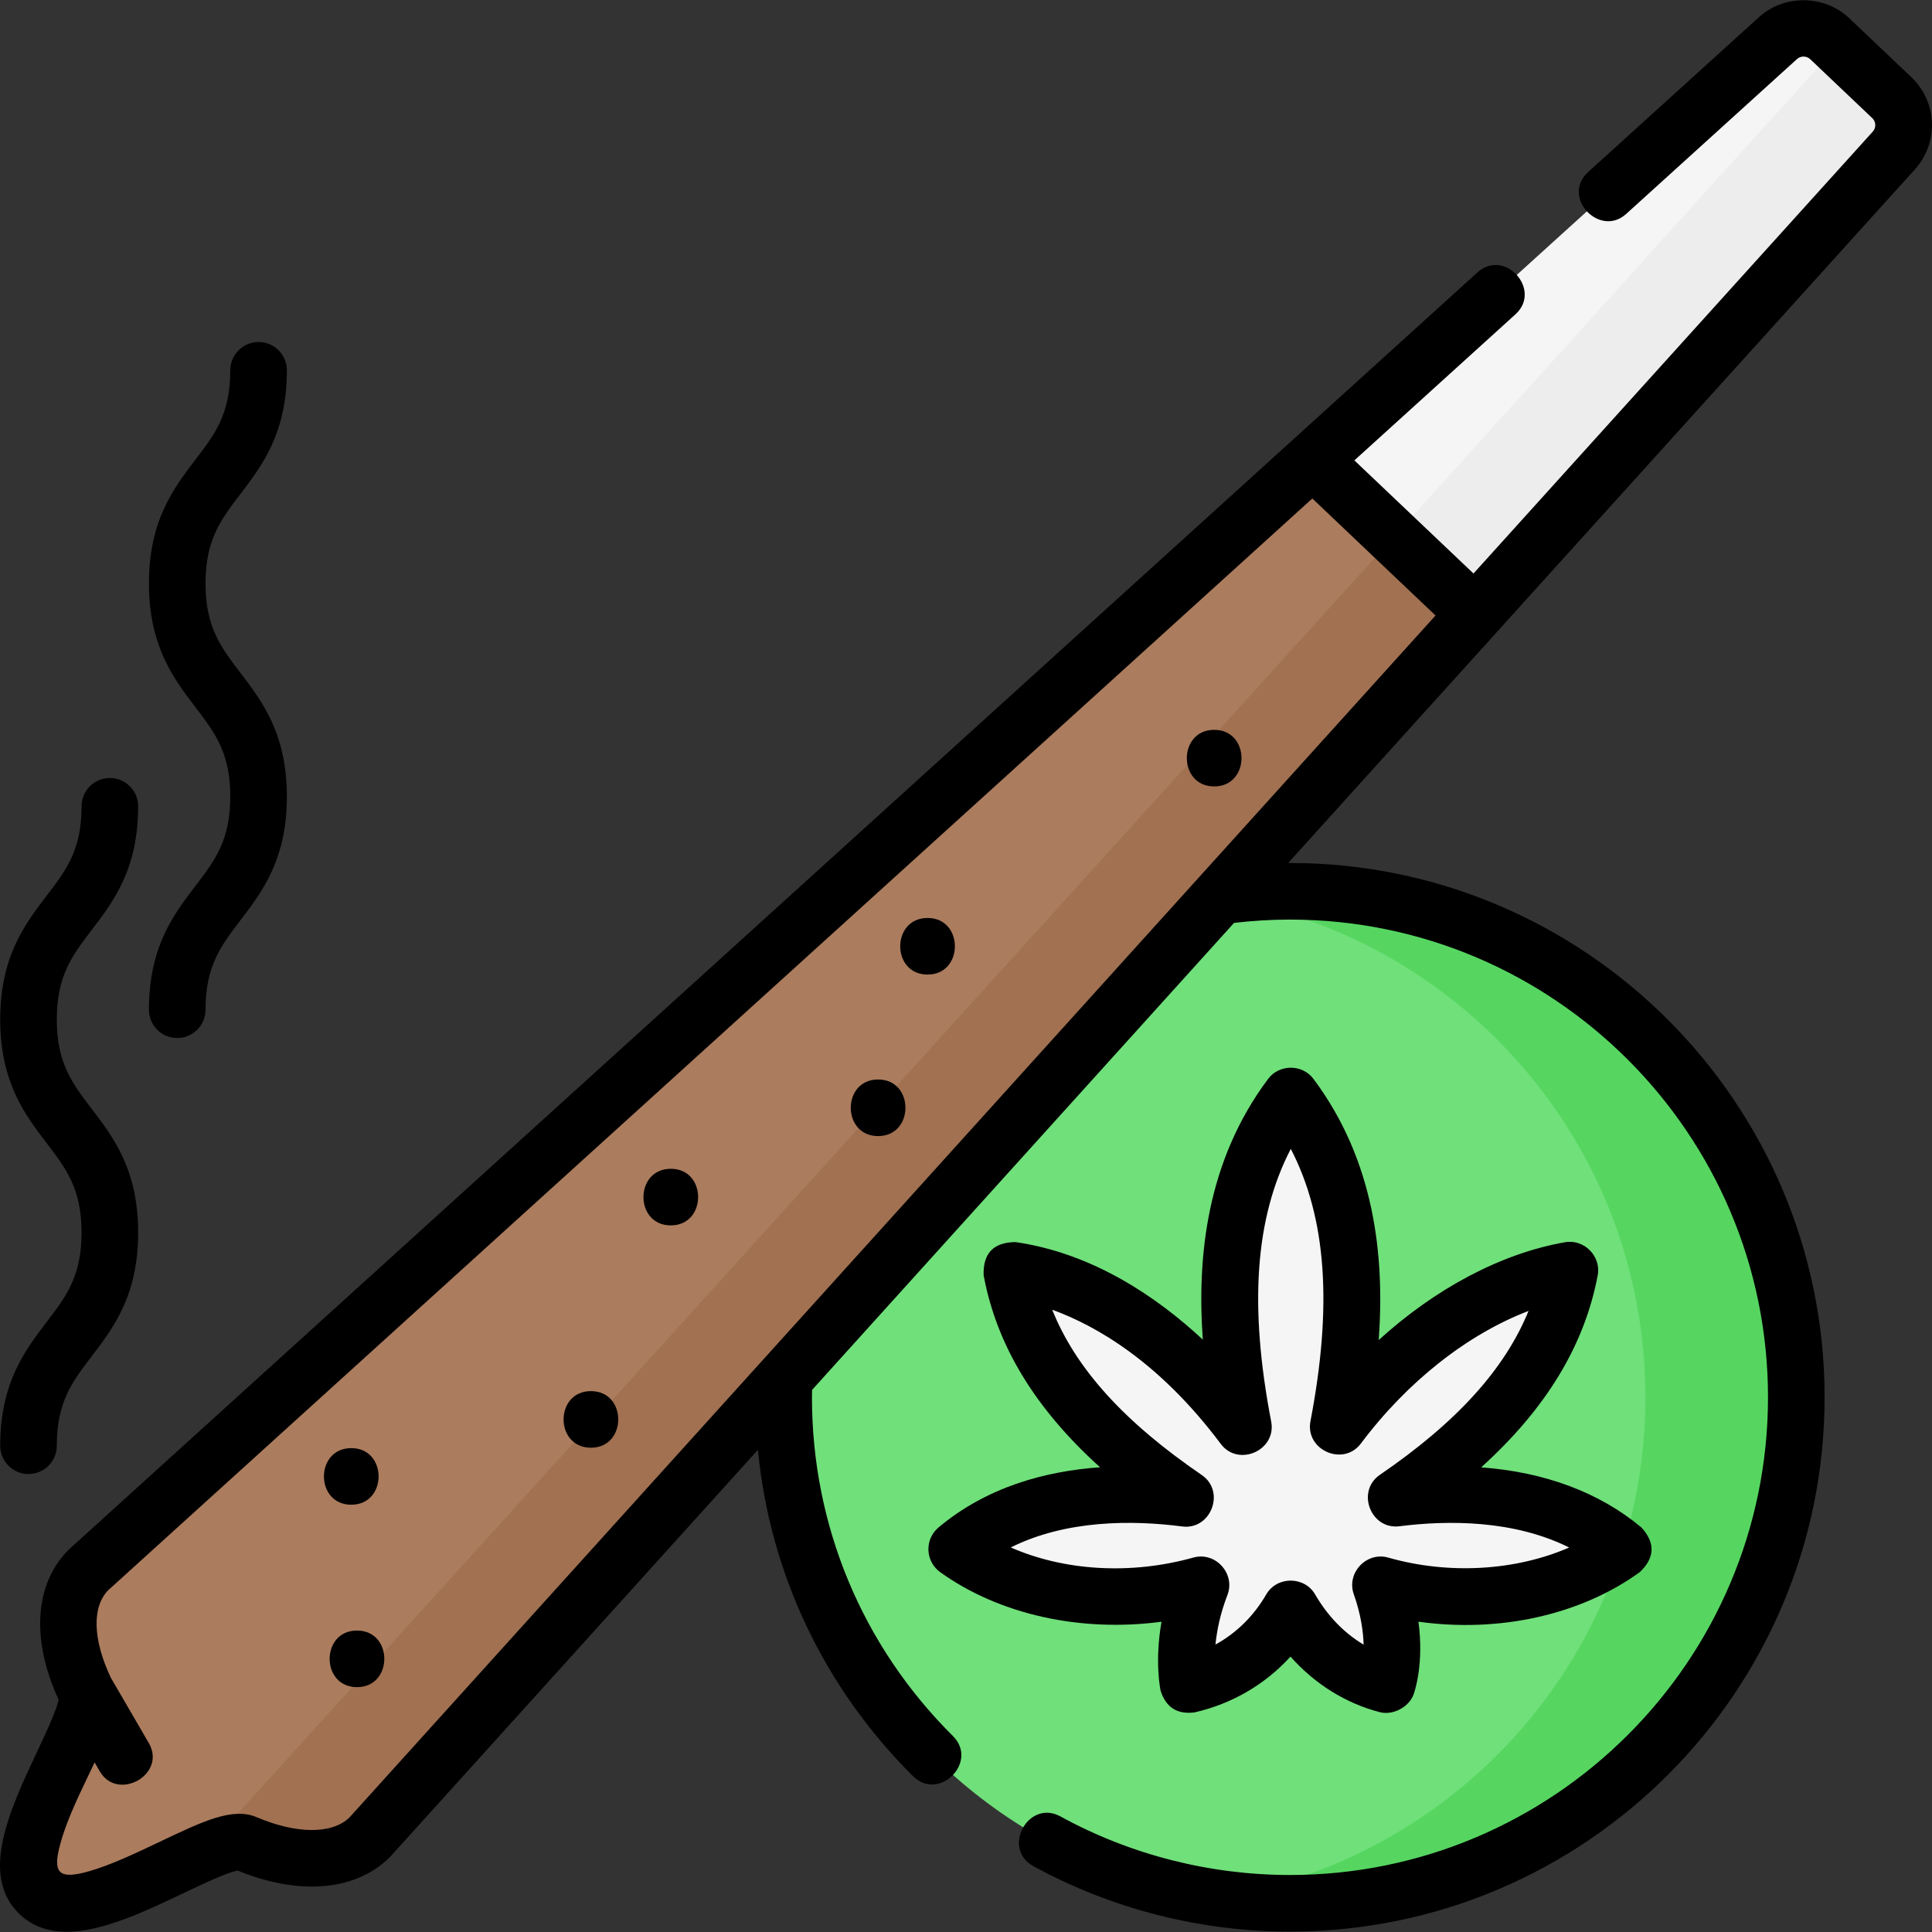 <svg id="Layer_1" enable-background="new 0 0 512.095 512.095" height="512" viewBox="0 0 512.095 512.095" width="512" xmlns="http://www.w3.org/2000/svg"><rect x="0" y="0" width="512.095" height="512.095" fill="#333333" stroke="none"/><g><g><g><ellipse cx="341.922" cy="370.365" fill="#70e07a" rx="134.206" ry="134.121"/><path d="m341.922 236.244c-6.797 0-13.474.51-20 1.484 64.633 9.652 114.206 65.357 114.206 132.637s-49.573 122.985-114.206 132.637c6.526.975 13.203 1.484 20 1.484 74.12 0 134.206-60.048 134.206-134.121s-60.086-134.121-134.206-134.121z" fill="#56d661"/><g><g><path d="m430.264 410.622c-16.678-13.914-39.479-16.139-60.282-13.516 21.462-14.69 41.116-33.804 46.134-60.454-24.512 4.284-46.784 21.956-61.4 41.464 5.712-29.789 6.548-62.11-12.58-87.653-19.15 25.572-18.295 57.94-12.56 87.757-14.581-19.492-36.698-37.997-61.478-41.569 4.934 26.724 24.767 45.848 46.22 60.512-20.899-2.701-43.982-.605-60.737 13.457 18.259 13.112 43.594 15.363 64.765 9.44-5.868 15.21-3.378 26.51-3.378 26.51 11.572-2.645 21.176-9.866 27.139-20.184 5.658 9.791 14.538 17.323 25.525 20.184 0 0 3.86-10.738-1.733-26.51 20.979 5.996 46.314 3.637 64.365-9.438z" fill="#f5f5f5"/></g></g></g><g><g><path d="m390.971 162.745-292.94 324.198c-7 7.011-19.346 7.395-32.903 1.637-8.146-3.46-43.464 24.341-54.823 13.297-11.312-10.997 16.178-45.855 12.414-53.705-6.263-13.064-6.266-25.042.734-32.053l324.507-294.219 43.011-4.048z" fill="#ab7c5e"/><g><path d="m360.683 120.702 8.76 21.6-316.016 349.006c5.23-2.287 9.479-3.672 11.701-2.728 13.557 5.759 25.903 5.374 32.903-1.636l292.94-324.198v-44.894z" fill="#a17152"/></g><g><path d="m484.986 10.258 16.433 15.606c3.963 3.764 4.202 9.999.538 14.054l-110.986 122.827-43.011-40.845 123.309-111.8c3.909-3.545 9.891-3.476 13.717.158z" fill="#f5f5f5"/></g><path d="m501.418 25.863-14.404-13.679-117.571 130.118 21.527 20.444 110.986-122.829c3.664-4.055 3.426-10.29-.538-14.054z" fill="#ededed"/><path d="m22.719 448.172 10.223 17.58" fill="#ab7c5e"/></g></g></g><g><path d="m246.086 410.904c.087 2.314 1.239 4.458 3.12 5.809 15.742 11.305 37.366 15.992 58.665 13.139-1.854 10.659-.317 17.927-.228 18.333 1.416 4.397 4.414 6.296 8.995 5.698 9.929-2.269 18.676-7.4 25.419-14.785 6.441 7.253 14.591 12.364 23.686 14.731 3.462.902 7.732-1.34 8.947-4.72.365-1.017 2.755-8.235 1.282-19.267 21.251 2.985 42.902-1.71 58.691-13.147 3.994-3.812 4.129-7.757.405-11.833-11.144-9.296-25.574-14.669-42.47-15.928 17.236-15.579 27.398-32.365 30.888-50.894.955-5.066-3.583-9.664-8.661-8.776-16.914 2.957-34.353 12.256-49.388 25.935 1.615-22.082-1.021-47.496-17.299-69.231-2.954-3.945-9.052-3.945-12.006 0-16.247 21.695-18.909 47.052-17.31 69.116-12.113-11.268-29.117-22.894-49.656-25.854-5.821.039-8.636 2.967-8.445 8.785 3.416 18.5 13.566 35.288 30.859 50.902-14.52 1.02-30.031 5.226-42.822 15.96-1.773 1.488-2.76 3.713-2.672 6.027zm67.271-6.301c7.64.995 11.547-9.287 5.193-13.629-20.535-14.038-33.406-28.198-39.649-43.821 11.755 4.285 28.479 13.918 44.669 35.561 4.656 6.225 14.84 1.724 13.371-5.909-5.901-30.684-4.274-54.01 5.195-72.285 9.456 18.253 11.089 41.547 5.214 72.185-1.462 7.629 8.71 12.128 13.368 5.91 12.339-16.468 28.313-28.974 44.431-35.139-6.322 15.517-19.118 29.559-39.403 43.443-6.344 4.341-2.451 14.592 5.175 13.63 13.025-1.643 30.328-1.671 45 5.631-14.097 6.143-31.823 7.283-47.961 2.672-5.757-1.642-11.131 4.074-9.129 9.718 1.872 5.28 2.508 9.824 2.604 13.354-5.125-3.048-9.539-7.585-12.834-13.286-2.837-4.911-10.149-4.911-12.986 0-3.302 5.712-7.927 10.241-13.443 13.264.359-3.629 1.242-8.136 3.172-13.138 2.18-5.65-3.182-11.56-9.018-9.922-16.609 4.646-34.236 3.542-48.418-2.676 14.742-7.355 32.25-7.269 45.449-5.563z"/><path d="m507.521 44.945c6.444-7.131 6.032-17.902-.938-24.521l-16.432-15.604c-6.539-6.212-17.206-6.361-23.92-.277l-45.275 41.049c-7.274 6.595 3.03 17.497 10.077 11.112l45.273-41.048c1.019-.925 2.574-.853 3.515.04l16.433 15.605c1.021.968 1.081 2.544.139 3.587l-105.832 117.124-31.575-29.985 42.687-38.703c7.184-6.514-2.891-17.624-10.076-11.112l-373.182 338.351c-.092.083-.182.169-.27.257-8.988 9.002-9.945 23.782-2.619 39.682-.429 2.624-3.549 9.255-5.66 13.739-7.214 15.332-15.39 32.708-4.791 43.013 3.522 3.424 7.831 4.771 12.586 4.771 9.492 0 20.764-5.366 31.116-10.294 4.666-2.221 11.586-5.516 14.221-5.913 16.358 6.703 31.391 5.386 40.338-3.576.088-.088.174-.179.257-.271l97.295-107.677c3.172 32.712 17.492 63.022 41.122 86.502 6.875 6.829 17.454-3.802 10.573-10.641-24.098-23.944-37.369-55.833-37.369-89.791 0-.652.024-1.307.034-1.963l111.848-123.783c4.9-.569 9.871-.875 14.823-.875 69.866 0 126.706 56.802 126.706 126.622s-56.84 126.621-126.706 126.621c-21.27 0-42.305-5.366-60.829-15.518-8.503-4.663-15.712 8.493-7.209 13.154 20.729 11.359 44.256 17.363 68.038 17.363 78.137 0 141.706-63.531 141.706-141.621s-63.569-141.622-141.706-141.622c-.162 0-.324.008-.486.008zm-414.911 436.811c-4.588 4.44-13.97 4.415-24.549-.079-6.368-2.706-14.071.961-25.729 6.511-6.113 2.91-13.041 6.208-18.76 7.817-7.725 2.175-9.772.775-7.643-7.064 2.065-7.605 5.844-14.69 9.144-21.802l1.386 2.383c4.715 8.108 17.831.823 12.967-7.54l-10.043-17.27c-4.774-10.072-5.049-18.708-.734-23.181l319.193-289.401 32.659 31.015-62.545 69.219c-.051.054-.101.11-.15.166z"/><path d="m321.828 208.451c9.652 0 9.668-15 0-15-9.652 0-9.668 15 0 15z"/><path d="m245.858 243.317c-9.652 0-9.668 15 0 15 9.652 0 9.668-15 0-15z"/><path d="m232.751 286.128c-9.652 0-9.668 15 0 15 9.652 0 9.668-15 0-15z"/><path d="m177.801 309.801c-9.652 0-9.668 15 0 15 9.652 0 9.668-15 0-15z"/><path d="m156.628 368.73c-9.652 0-9.668 15 0 15 9.652 0 9.668-15 0-15z"/><path d="m93.108 398.84c9.652 0 9.668-15 0-15-9.651 0-9.667 15 0 15z"/><path d="m94.621 432.192c-9.652 0-9.668 15 0 15 9.652 0 9.668-15 0-15z"/><path d="m.055 383.205c0 4.142 3.358 7.5 7.5 7.5s7.5-3.358 7.5-7.5c0-11.59 4.079-16.934 9.243-23.7 5.774-7.565 12.319-16.14 12.319-32.8s-6.545-25.235-12.319-32.8c-5.164-6.766-9.243-12.11-9.243-23.7 0-11.587 4.079-16.93 9.243-23.695 5.775-7.564 12.32-16.138 12.32-32.796 0-4.142-3.358-7.5-7.5-7.5s-7.5 3.358-7.5 7.5c0 11.587-4.079 16.93-9.243 23.695-5.775 7.564-12.32 16.138-12.32 32.796 0 16.66 6.545 25.235 12.319 32.8 5.164 6.766 9.243 12.11 9.243 23.699s-4.079 16.934-9.243 23.699c-5.774 7.567-12.319 16.142-12.319 32.802z"/><path d="m39.477 267.638c0 4.142 3.358 7.5 7.5 7.5s7.5-3.358 7.5-7.5c0-11.59 4.079-16.934 9.243-23.7 5.774-7.565 12.319-16.14 12.319-32.8s-6.545-25.235-12.319-32.8c-5.164-6.765-9.243-12.109-9.243-23.699 0-11.587 4.079-16.931 9.243-23.695 5.775-7.564 12.32-16.138 12.32-32.796 0-4.142-3.358-7.5-7.5-7.5s-7.5 3.358-7.5 7.5c0 11.587-4.079 16.93-9.243 23.695-5.774 7.564-12.32 16.138-12.32 32.797 0 16.66 6.545 25.235 12.319 32.8 5.164 6.766 9.243 12.11 9.243 23.699s-4.079 16.934-9.243 23.699c-5.774 7.565-12.319 16.14-12.319 32.8z"/></g></g></svg>